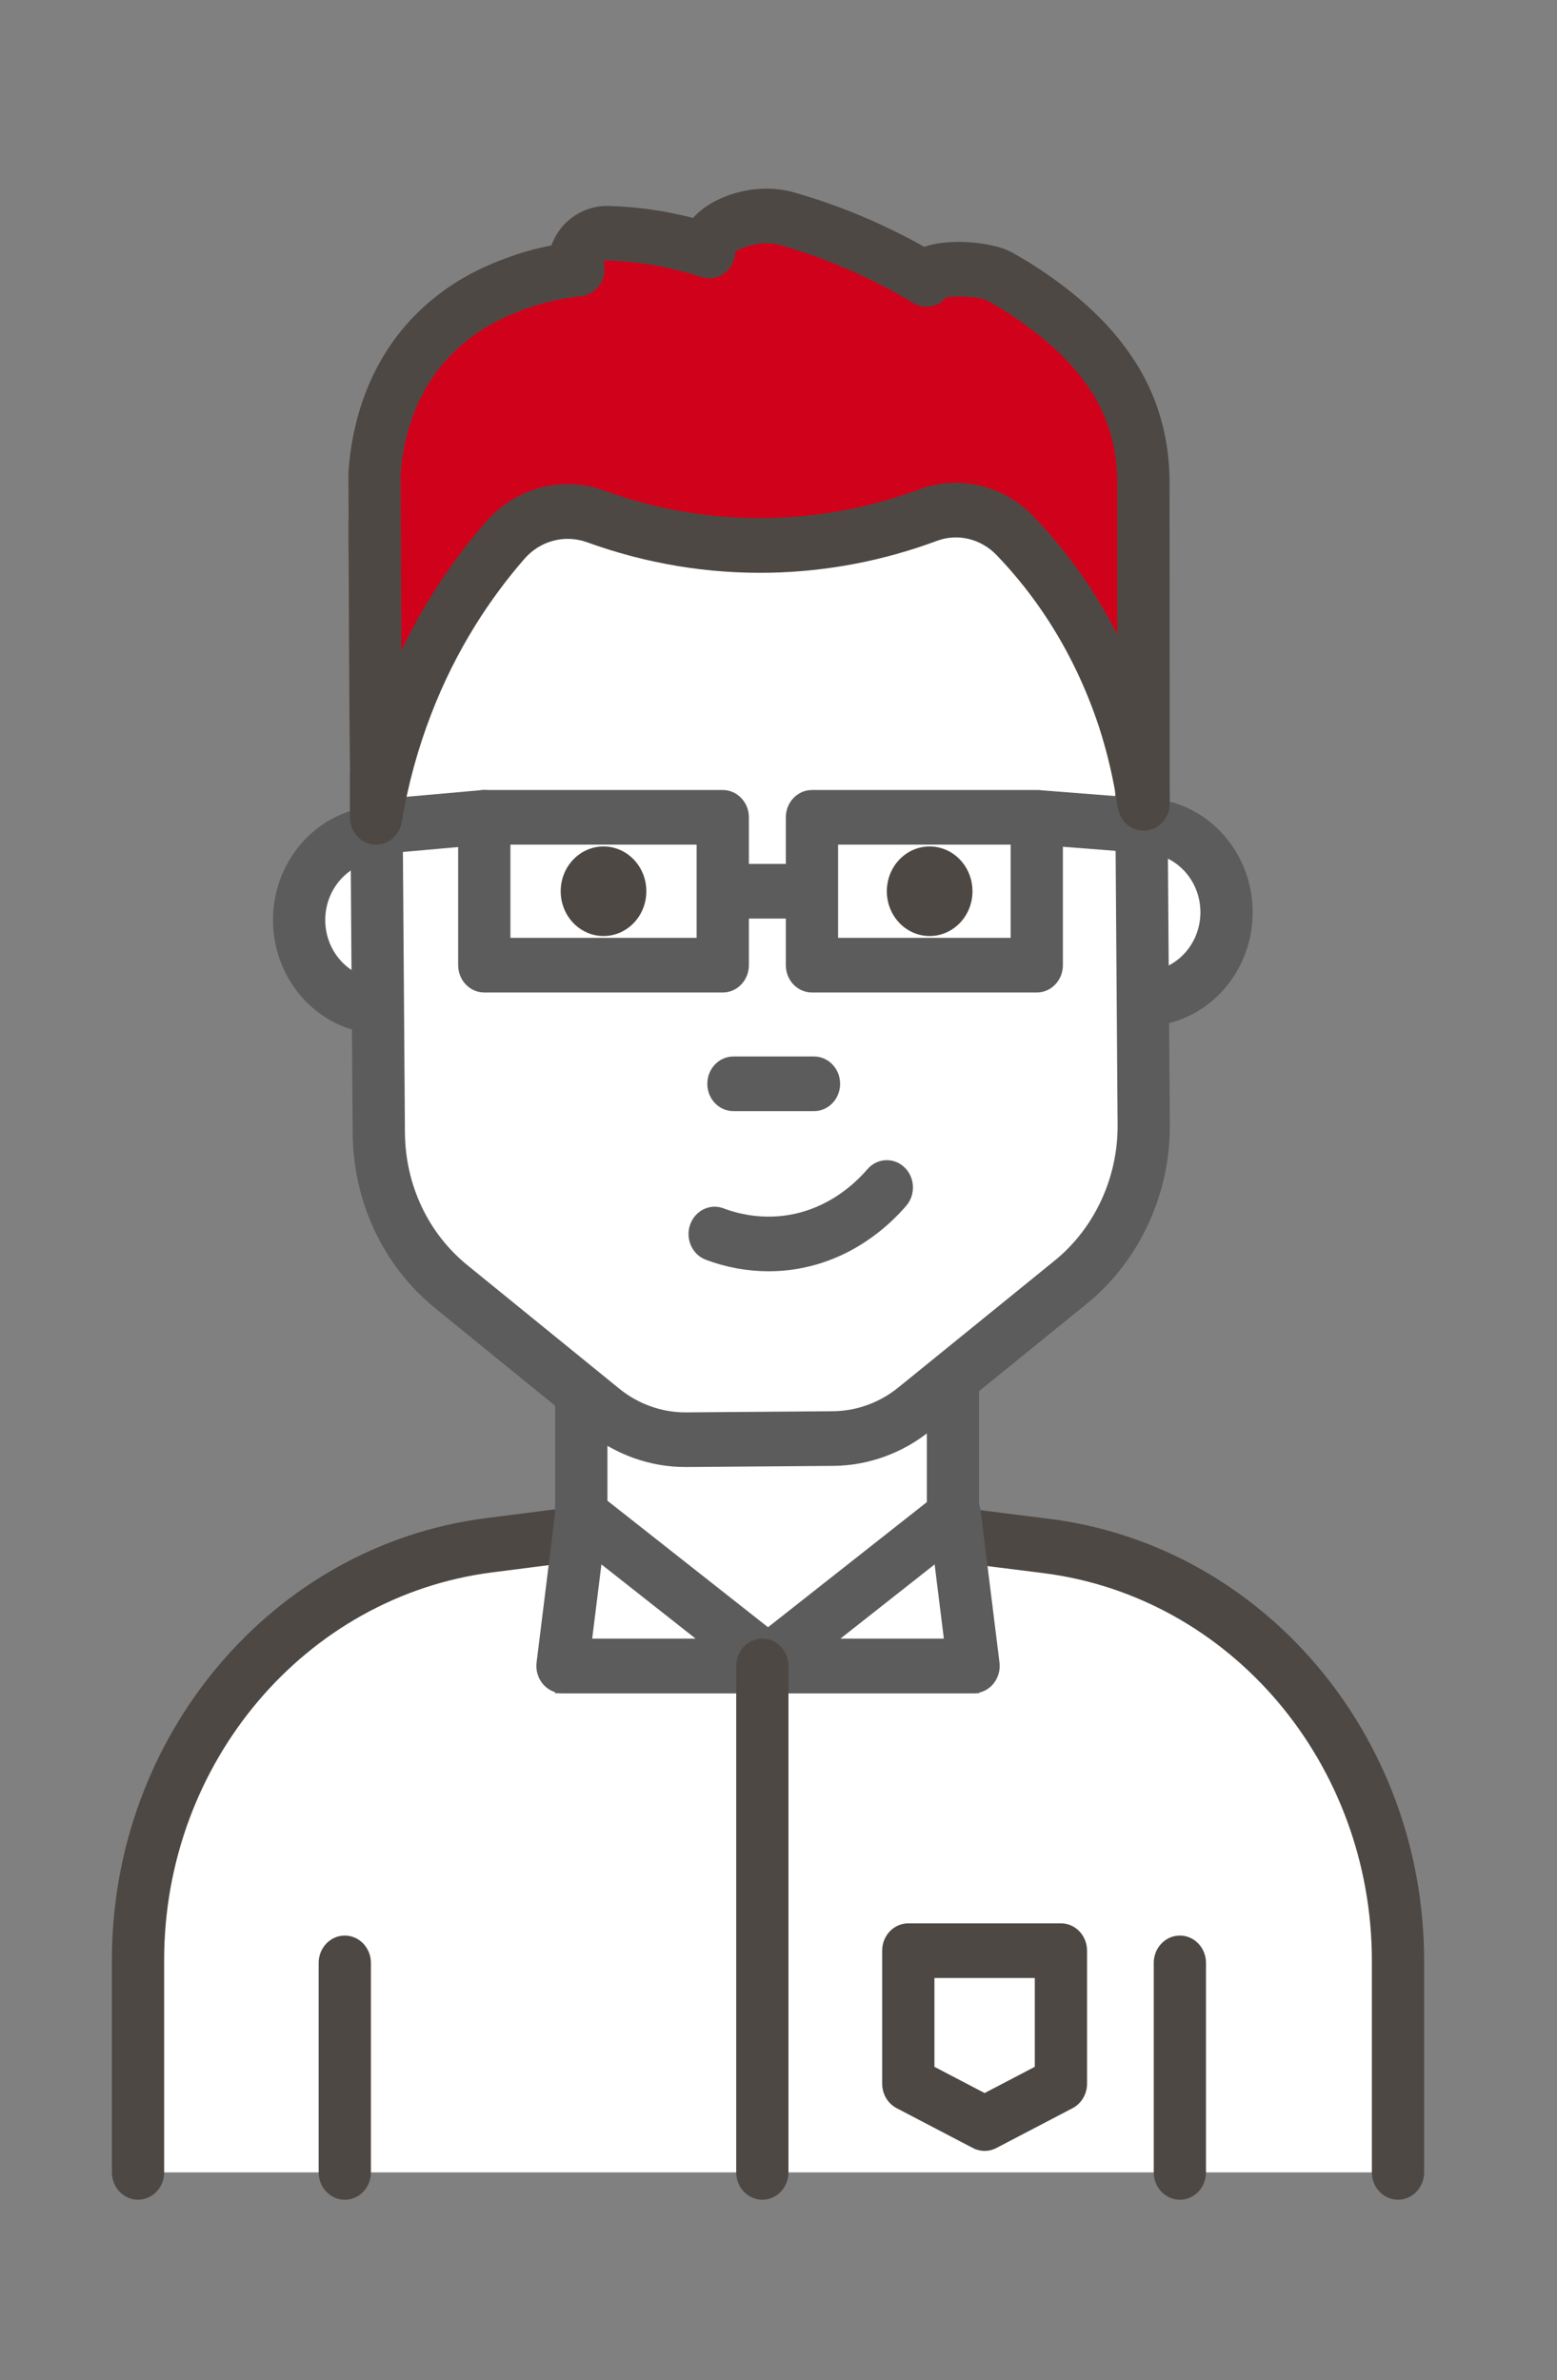 <?xml version="1.0" encoding="UTF-8"?>
<svg width="193px" height="295px" viewBox="0 0 193 295" version="1.1" xmlns="http://www.w3.org/2000/svg" xmlns:xlink="http://www.w3.org/1999/xlink">
    <rect x="0" y="0" width="193" height="295" fill="#808080" stroke="none"/>
    <!-- Generator: Sketch 64 (93537) - https://sketch.com -->
    <title>teacher</title>
    <desc>Created with Sketch.</desc>
    <defs>
        <polygon id="path-1" points="0 253.995 168.399 253.995 168.399 0 0 0"></polygon>
    </defs>
    <g id="teacher" stroke="none" stroke-width="1" fill="none" fill-rule="evenodd">
        <g id="Tutor" transform="translate(11, 20)">
            <path d="M162.289,249.249 L6.109,249.249 L6.109,243.201 L6.109,222.929 C6.109,196.757 24.782,174.693 49.624,171.52 L83.498,167.192 L118.668,171.605 C143.558,174.734 162.289,196.815 162.289,223.024 L162.289,243.201 L162.289,249.249 Z" id="Fill-1" fill="#FFFFFF"></path>
            <path d="M162.289,252.636 C160.499,252.636 159.051,251.122 159.051,249.249 L159.051,223.027 C159.051,198.545 141.525,177.887 118.282,174.968 L83.501,170.602 L50.016,174.883 C26.832,177.846 9.347,198.501 9.347,222.929 L9.347,249.249 C9.347,251.122 7.9,252.636 6.109,252.636 C4.321,252.636 2.87,251.122 2.87,249.249 L2.87,222.929 C2.87,195.081 22.803,171.537 49.232,168.161 L83.106,163.829 C83.365,163.795 83.631,163.795 83.883,163.829 L119.053,168.245 C145.55,171.571 165.528,195.121 165.528,223.027 L165.528,249.249 C165.528,251.122 164.08,252.636 162.289,252.636" id="Fill-3" fill="#4E4844"></path>
            <mask id="mask-2" fill="white">
                <use xlink:href="#path-1"></use>
            </mask>
            <g id="Clip-6"></g>
            <polygon id="Fill-5" fill="#FFFFFF" mask="url(#mask-2)" points="61.048 186.477 107.122 186.477 107.122 145.224 61.048 145.224"></polygon>
            <path d="M62.677,184.783 L105.509,184.783 L105.509,146.918 L62.677,146.918 L62.677,184.783 Z M59.429,188.17 L108.741,188.17 L108.741,143.531 L59.429,143.531 L59.429,188.17 Z" id="Fill-7" fill="#5C5C5C" mask="url(#mask-2)"></path>
            <polygon id="Fill-8" fill="#FFFFFF" mask="url(#mask-2)" points="61.048 186.477 107.122 186.477 107.122 145.224 61.048 145.224"></polygon>
            <path d="M64.296,183.09 L103.89,183.09 L103.89,148.611 L64.296,148.611 L64.296,183.09 Z M57.81,189.863 L110.36,189.863 L110.36,141.838 L57.81,141.838 L57.81,189.863 Z" id="Fill-9" fill="#5C5C5C" mask="url(#mask-2)"></path>
            <path d="M46.606,94.028 C46.606,99.954 42.011,104.76 36.344,104.76 C30.673,104.76 26.078,99.954 26.078,94.028 C26.078,88.101 30.673,83.296 36.344,83.296 C42.011,83.296 46.606,88.101 46.606,94.028" id="Fill-10" fill="#FFFFFF" mask="url(#mask-2)"></path>
            <path d="M36.344,86.681 C32.471,86.681 29.317,89.976 29.317,94.026 C29.317,98.08 32.471,101.375 36.344,101.375 C40.217,101.375 43.368,98.08 43.368,94.026 C43.368,89.976 40.217,86.681 36.344,86.681 M36.344,108.149 C28.899,108.149 22.84,101.812 22.84,94.026 C22.84,86.244 28.899,79.908 36.344,79.908 C43.789,79.908 49.845,86.244 49.845,94.026 C49.845,101.812 43.789,108.149 36.344,108.149" id="Fill-11" fill="#5C5C5C" mask="url(#mask-2)"></path>
            <path d="M141.037,93.069 C141.037,98.995 136.442,103.801 130.771,103.801 C125.104,103.801 120.509,98.995 120.509,93.069 C120.509,87.142 125.104,82.337 130.771,82.337 C136.442,82.337 141.037,87.142 141.037,93.069" id="Fill-12" fill="#FFFFFF" mask="url(#mask-2)"></path>
            <path d="M130.772,85.722 C126.898,85.722 123.747,89.017 123.747,93.067 C123.747,97.121 126.898,100.416 130.772,100.416 C134.645,100.416 137.799,97.121 137.799,93.067 C137.799,89.017 134.645,85.722 130.772,85.722 M130.772,107.189 C123.326,107.189 117.27,100.853 117.27,93.067 C117.27,85.285 123.326,78.949 130.772,78.949 C138.217,78.949 144.276,85.285 144.276,93.067 C144.276,100.853 138.217,107.189 130.772,107.189" id="Fill-13" fill="#5C5C5C" mask="url(#mask-2)"></path>
            <path d="M112.027,27.696 C122.014,27.618 130.172,36.021 130.247,46.465 L130.772,119.412 C130.83,127.025 127.491,134.222 121.746,138.896 L102.315,154.664 C99.449,156.983 95.919,158.27 92.286,158.297 L74.079,158.44 C70.351,158.47 66.721,157.183 63.781,154.792 L44.972,139.502 C39.324,134.916 36.008,127.872 35.956,120.401 L35.418,45.777 C35.347,36.126 42.773,28.242 52.006,28.17 L112.027,27.696 Z" id="Fill-14" fill="#FFFFFF" mask="url(#mask-2)"></path>
            <path d="M112.052,31.083 L52.031,31.557 C48.43,31.584 45.059,33.078 42.529,35.756 C40.003,38.439 38.627,41.988 38.656,45.754 L39.194,120.378 C39.242,126.863 42.069,132.861 46.956,136.826 L65.768,152.117 C68.1,154.013 71.002,155.053 73.952,155.053 L74.056,155.053 L92.262,154.911 C95.164,154.887 98.03,153.847 100.332,151.985 L119.76,136.22 C124.673,132.224 127.581,125.949 127.533,119.439 L127.008,46.489 C126.946,37.971 120.297,31.083 112.162,31.083 L112.052,31.083 Z M73.955,161.826 C69.567,161.826 65.254,160.282 61.788,157.464 L42.983,142.174 C36.522,136.928 32.778,129.003 32.717,120.425 L32.179,45.805 C32.137,40.23 34.177,34.974 37.914,31.005 C41.658,27.036 46.652,24.824 51.979,24.784 L112.001,24.31 L112.162,24.31 C123.85,24.31 133.397,34.202 133.484,46.438 L134.01,119.389 C134.074,127.991 130.233,136.281 123.733,141.571 L104.3,157.339 C100.883,160.109 96.624,161.65 92.311,161.684 L74.104,161.826 L73.955,161.826 Z" id="Fill-15" fill="#5C5C5C" mask="url(#mask-2)"></path>
            <polygon id="Fill-16" fill="#FFFFFF" mask="url(#mask-2)" points="49.03 99.624 78.591 99.624 78.591 81.299 49.03 81.299"></polygon>
            <path d="M52.269,96.237 L75.352,96.237 L75.352,84.685 L52.269,84.685 L52.269,96.237 Z M78.591,103.01 L49.03,103.01 C47.239,103.01 45.792,101.497 45.792,99.624 L45.792,81.302 C45.792,79.433 47.239,77.916 49.03,77.916 L78.591,77.916 C80.378,77.916 81.829,79.433 81.829,81.302 L81.829,99.624 C81.829,101.497 80.378,103.01 78.591,103.01 L78.591,103.01 Z" id="Fill-17" fill="#5C5C5C" mask="url(#mask-2)"></path>
            <polygon id="Fill-18" fill="#FFFFFF" mask="url(#mask-2)" points="89.647 99.624 117.514 99.624 117.514 81.299 89.647 81.299"></polygon>
            <path d="M92.885,96.237 L114.275,96.237 L114.275,84.685 L92.885,84.685 L92.885,96.237 Z M117.514,103.01 L89.647,103.01 C87.856,103.01 86.408,101.497 86.408,99.624 L86.408,81.302 C86.408,79.433 87.856,77.916 89.647,77.916 L117.514,77.916 C119.305,77.916 120.752,79.433 120.752,81.302 L120.752,99.624 C120.752,101.497 119.305,103.01 117.514,103.01 L117.514,103.01 Z" id="Fill-19" fill="#5C5C5C" mask="url(#mask-2)"></path>
            <line x1="80.164" y1="90.463" x2="89.646" y2="90.463" id="Fill-20" fill="#FFFFFF" mask="url(#mask-2)"></line>
            <polygon id="Fill-21" fill="#5C5C5C" mask="url(#mask-2)" points="80.165 93.85 89.647 93.85 89.647 87.076 80.165 87.076"></polygon>
            <line x1="117.514" y1="81.302" x2="130.772" y2="82.334" id="Fill-22" fill="#FFFFFF" mask="url(#mask-2)"></line>
            <polygon id="Fill-23" fill="#5C5C5C" mask="url(#mask-2)" points="130.531 85.712 117.273 84.679 117.755 77.926 131.007 78.959"></polygon>
            <line x1="49.029" y1="81.302" x2="37.351" y2="82.334" id="Fill-24" fill="#FFFFFF" mask="url(#mask-2)"></line>
            <path d="M37.346,85.722 C35.679,85.722 34.267,84.387 34.124,82.62 C33.972,80.757 35.293,79.118 37.078,78.959 L48.752,77.926 C50.527,77.77 52.107,79.155 52.256,81.014 C52.405,82.88 51.084,84.52 49.3,84.675 L37.622,85.712 C37.531,85.718 37.437,85.722 37.346,85.722" id="Fill-25" fill="#5C5C5C" mask="url(#mask-2)"></path>
            <path d="M69.118,90.463 C69.118,93.528 66.744,96.013 63.81,96.013 C60.876,96.013 58.502,93.528 58.502,90.463 C58.502,87.398 60.876,84.912 63.81,84.912 C66.744,84.912 69.118,87.398 69.118,90.463" id="Fill-26" fill="#4E4844" mask="url(#mask-2)"></path>
            <path d="M109.545,90.463 C109.545,93.528 107.167,96.013 104.233,96.013 C101.303,96.013 98.929,93.528 98.929,90.463 C98.929,87.398 101.303,84.912 104.233,84.912 C107.167,84.912 109.545,87.398 109.545,90.463" id="Fill-27" fill="#4E4844" mask="url(#mask-2)"></path>
            <path d="M77.587,132.951 C79.378,133.625 82.781,134.61 86.988,133.977 C93.666,132.968 97.736,128.568 98.928,127.177" id="Fill-28" fill="#FFFFFF" mask="url(#mask-2)"></path>
            <path d="M84.282,137.564 C81.652,137.564 79.007,137.083 76.494,136.138 C74.806,135.505 73.935,133.565 74.537,131.804 C75.146,130.046 77.005,129.121 78.683,129.765 C81.215,130.717 83.926,131.015 86.526,130.625 C91.624,129.853 94.972,126.717 96.517,124.919 C97.715,123.523 99.759,123.412 101.086,124.655 C102.424,125.904 102.534,128.045 101.339,129.44 C99.208,131.922 94.574,136.25 87.452,137.327 C86.403,137.486 85.344,137.564 84.282,137.564" id="Fill-29" fill="#5C5C5C" mask="url(#mask-2)"></path>
            <path d="M41.686,22.605 C45.685,17.989 50.442,16.079 52.758,15.209 C56.255,13.891 59.228,13.498 60.699,13.353 C59.332,12.029 61.443,8.828 64.342,8.909 C69.433,9.055 73.714,10.061 76.917,11.114 C75.719,8.97 81.625,5.709 86.551,7.111 C93.747,9.16 99.55,12.049 103.845,14.633 C103.135,13.194 110.279,12.902 112.783,14.21 C112.783,14.21 120.74,18.355 125.529,24.613 C125.966,25.189 126.378,25.761 126.763,26.334 C129.402,30.242 130.733,34.942 130.733,39.724 L130.733,69.113 L130.759,76.117 L130.759,79.574 C130.306,76.526 129.561,72.93 128.311,69.062 C126.682,64.108 124.234,58.682 120.526,53.359 C118.667,50.687 116.724,48.38 114.82,46.399 C112.005,43.466 107.844,42.433 104.097,43.829 C99.116,45.681 92.413,47.436 84.414,47.595 C75.595,47.774 68.199,45.956 62.813,44.005 C58.827,42.562 54.439,43.724 51.605,46.988 C49.481,49.427 47.304,52.285 45.245,55.597 C42.771,59.566 40.886,63.508 39.454,67.234 C37.411,72.507 36.271,77.356 35.61,81.302 L35.61,76.117 L35.636,76.117 C35.604,73.136 35.575,70.16 35.546,67.179 C35.507,57.656 35.468,48.133 35.429,38.613 C35.597,35.911 36.401,28.701 41.686,22.605" id="Fill-30" fill="#D0021B" mask="url(#mask-2)"></path>
            <path d="M44.086,24.879 C39.814,29.806 38.856,35.736 38.662,38.831 L38.756,60.624 C39.889,58.257 41.152,55.958 42.532,53.746 C44.513,50.566 46.758,47.525 49.209,44.711 C52.908,40.45 58.666,38.92 63.873,40.806 C70.499,43.207 77.381,44.355 84.353,44.209 C90.707,44.081 96.986,42.878 103.016,40.637 C107.874,38.831 113.405,40.149 117.107,43.999 C119.299,46.282 121.33,48.761 123.143,51.362 C124.746,53.665 126.197,56.096 127.496,58.63 L127.496,39.726 C127.496,35.516 126.33,31.56 124.118,28.286 C123.768,27.771 123.396,27.249 123.001,26.731 C118.732,21.15 111.41,17.276 111.336,17.239 C110.461,16.778 107.77,16.649 106.3,16.839 C106.229,16.924 106.161,17.005 106.086,17.079 C105.043,18.122 103.479,18.315 102.229,17.567 C97.035,14.438 91.474,12.023 85.707,10.381 C83.482,9.747 81.157,10.56 80.156,11.197 C80.136,11.918 79.9,12.633 79.45,13.225 C78.614,14.319 77.222,14.763 75.946,14.346 C72.144,13.097 68.209,12.406 64.255,12.294 C64.087,12.277 63.941,12.341 63.811,12.413 C63.99,13.063 63.983,13.771 63.766,14.441 C63.355,15.708 62.27,16.602 61,16.724 C58.568,16.964 56.162,17.526 53.856,18.393 C52.169,19.027 47.697,20.713 44.086,24.879 M35.614,84.69 C35.517,84.69 35.423,84.686 35.329,84.676 C33.655,84.524 32.373,83.057 32.373,81.303 L32.373,76.115 C32.373,75.983 32.379,75.854 32.395,75.729 L32.305,67.218 L32.191,38.628 C32.444,34.415 33.694,26.782 39.287,20.33 C43.982,14.912 49.556,12.812 51.661,12.023 C53.513,11.325 55.421,10.787 57.354,10.418 C57.38,10.333 57.412,10.249 57.448,10.164 C58.546,7.35 61.379,5.433 64.427,5.524 C67.957,5.622 71.47,6.124 74.913,7.011 C77.232,4.336 82.601,2.48 87.407,3.844 C93.013,5.44 98.44,7.709 103.567,10.594 C106.818,9.449 112.087,10.062 114.228,11.176 C114.581,11.359 122.884,15.731 128.059,22.498 C128.538,23.124 128.988,23.754 129.413,24.384 C132.395,28.804 133.972,34.107 133.972,39.726 L133.998,79.572 C133.998,81.344 132.693,82.813 131.009,82.949 C129.277,83.071 127.816,81.838 127.557,80.094 C127.052,76.684 126.275,73.338 125.245,70.147 C123.483,64.793 121.012,59.808 117.907,55.351 C116.294,53.035 114.487,50.83 112.534,48.798 C110.591,46.776 107.709,46.082 105.186,47.017 C98.502,49.506 91.529,50.84 84.479,50.983 C76.746,51.138 69.1,49.868 61.755,47.203 C58.996,46.214 55.955,47.02 54.002,49.266 C51.784,51.816 49.75,54.569 47.956,57.444 C45.789,60.922 43.94,64.637 42.457,68.495 C40.802,72.765 39.568,77.266 38.801,81.885 C38.526,83.518 37.169,84.69 35.614,84.69" id="Fill-31" fill="#4E4844" mask="url(#mask-2)"></path>
            <polygon id="Fill-32" fill="#FFFFFF" mask="url(#mask-2)" points="61.053 167.688 84.904 186.477 58.721 186.477"></polygon>
            <path d="M62.407,183.092 L75.224,183.092 L63.55,173.894 L62.407,183.092 Z M84.904,189.865 L58.721,189.865 C57.789,189.865 56.904,189.445 56.289,188.714 C55.674,187.982 55.392,187.01 55.512,186.045 L57.844,167.253 C57.989,166.057 58.734,165.034 59.796,164.567 C60.859,164.1 62.079,164.255 63.002,164.984 L86.854,183.772 C87.968,184.65 88.418,186.17 87.977,187.552 C87.534,188.934 86.297,189.865 84.904,189.865 L84.904,189.865 Z" id="Fill-33" fill="#5C5C5C" mask="url(#mask-2)"></path>
            <polygon id="Fill-34" fill="#FFFFFF" mask="url(#mask-2)" points="107.349 167.688 83.498 186.477 109.681 186.477"></polygon>
            <path d="M93.178,183.092 L105.996,183.092 L104.853,173.894 L93.178,183.092 Z M109.681,189.865 L83.499,189.865 C82.106,189.865 80.869,188.934 80.425,187.552 C79.985,186.17 80.435,184.65 81.549,183.772 L105.4,164.984 C106.32,164.255 107.541,164.1 108.606,164.567 C109.669,165.034 110.413,166.057 110.559,167.253 L112.891,186.045 C113.011,187.01 112.729,187.982 112.114,188.714 C111.498,189.445 110.614,189.865 109.681,189.865 L109.681,189.865 Z" id="Fill-35" fill="#5C5C5C" mask="url(#mask-2)"></path>
            <line x1="79.915" y1="114.329" x2="89.899" y2="114.329" id="Fill-36" fill="#FFFFFF" mask="url(#mask-2)"></line>
            <path d="M89.899,117.716 L79.915,117.716 C78.124,117.716 76.676,116.199 76.676,114.329 C76.676,112.46 78.124,110.943 79.915,110.943 L89.899,110.943 C91.69,110.943 93.137,112.46 93.137,114.329 C93.137,116.199 91.69,117.716 89.899,117.716" id="Fill-37" fill="#5C5C5C" mask="url(#mask-2)"></path>
            <polyline id="Fill-38" fill="#FFFFFF" mask="url(#mask-2)" points="83.498 186.478 83.498 243.204 83.498 249.252"></polyline>
            <path d="M83.498,252.639 C81.707,252.639 80.259,251.122 80.259,249.253 L80.259,186.479 C80.259,184.609 81.707,183.092 83.498,183.092 C85.289,183.092 86.736,184.609 86.736,186.479 L86.736,249.253 C86.736,251.122 85.289,252.639 83.498,252.639" id="Fill-39" fill="#4E4844" mask="url(#mask-2)"></path>
            <polygon id="Fill-40" fill="#FFFFFF" mask="url(#mask-2)" points="120.509 238.258 111.049 243.202 101.59 238.258 101.59 221.768 120.509 221.768"></polygon>
            <path d="M120.509,238.258 L120.541,238.258 L120.509,238.258 Z M104.828,236.165 L111.049,239.416 L117.27,236.165 L117.27,225.155 L104.828,225.155 L104.828,236.165 Z M111.049,246.589 C110.554,246.589 110.055,246.47 109.602,246.233 L100.142,241.289 C99.044,240.713 98.351,239.541 98.351,238.258 L98.351,221.768 C98.351,219.899 99.796,218.382 101.59,218.382 L120.509,218.382 C122.3,218.382 123.747,219.899 123.747,221.768 L123.747,238.258 C123.747,239.541 123.054,240.713 121.957,241.289 L112.497,246.233 C112.044,246.47 111.545,246.589 111.049,246.589 L111.049,246.589 Z" id="Fill-41" fill="#4E4844" mask="url(#mask-2)"></path>
            <line x1="31.739" y1="223.284" x2="31.739" y2="249.249" id="Fill-42" fill="#FFFFFF" mask="url(#mask-2)"></line>
            <path d="M31.739,252.639 C29.949,252.639 28.501,251.122 28.501,249.253 L28.501,223.284 C28.501,221.415 29.949,219.898 31.739,219.898 C33.53,219.898 34.978,221.415 34.978,223.284 L34.978,249.253 C34.978,251.122 33.53,252.639 31.739,252.639" id="Fill-43" fill="#4E4844" mask="url(#mask-2)"></path>
            <line x1="135.253" y1="223.284" x2="135.253" y2="249.249" id="Fill-44" fill="#FFFFFF" mask="url(#mask-2)"></line>
            <path d="M135.253,252.639 C133.462,252.639 132.014,251.122 132.014,249.253 L132.014,223.284 C132.014,221.415 133.462,219.898 135.253,219.898 C137.043,219.898 138.491,221.415 138.491,223.284 L138.491,249.253 C138.491,251.122 137.043,252.639 135.253,252.639" id="Fill-45" fill="#4E4844" mask="url(#mask-2)"></path>
        </g>
    </g>
</svg>
